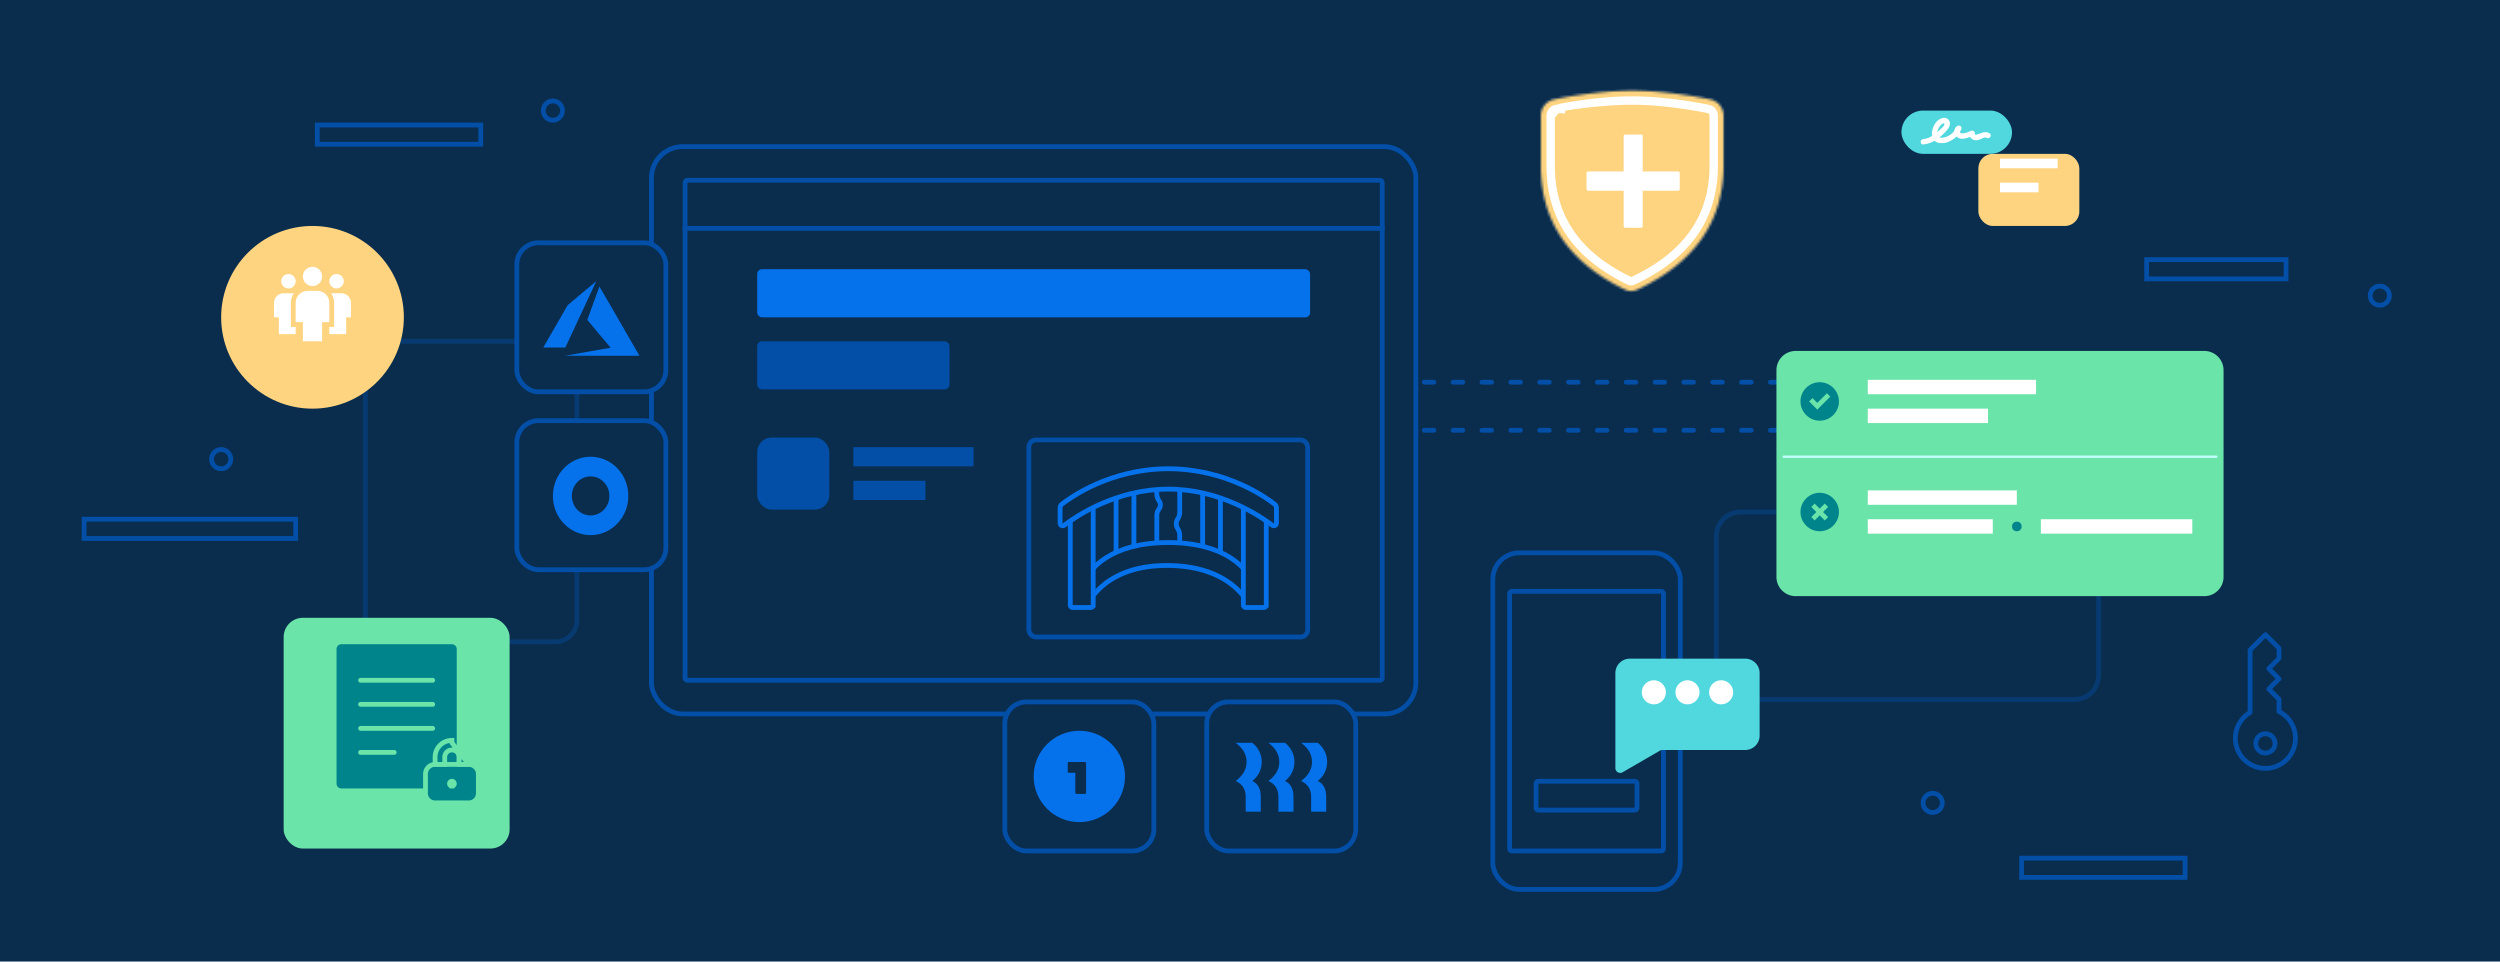<svg fill="none" height="400" width="1040" xmlns="http://www.w3.org/2000/svg" xmlns:xlink="http://www.w3.org/1999/xlink"><filter id="a" color-interpolation-filters="sRGB" filterUnits="userSpaceOnUse" height="53.534" width="60" x="672" y="268"><feFlood flood-opacity="0" result="BackgroundImageFix"/><feColorMatrix in="SourceAlpha" values="0 0 0 0 0 0 0 0 0 0 0 0 0 0 0 0 0 0 127 0"/><feOffset dy="6"/><feColorMatrix values="0 0 0 0 0 0 0 0 0 0 0 0 0 0 0 0 0 0 0.35 0"/><feBlend in2="BackgroundImageFix" result="effect1_dropShadow"/><feBlend in="SourceGraphic" in2="effect1_dropShadow" result="shape"/></filter><filter id="b" color-interpolation-filters="sRGB" filterUnits="userSpaceOnUse" height="36" width="42" x="823" y="58"><feFlood flood-opacity="0" result="BackgroundImageFix"/><feColorMatrix in="SourceAlpha" values="0 0 0 0 0 0 0 0 0 0 0 0 0 0 0 0 0 0 127 0"/><feOffset dy="6"/><feColorMatrix values="0 0 0 0 0 0 0 0 0 0 0 0 0 0 0 0 0 0 0.4 0"/><feBlend in2="BackgroundImageFix" mode="multiply" result="effect1_dropShadow"/><feBlend in="SourceGraphic" in2="effect1_dropShadow" result="shape"/></filter><filter id="c" color-interpolation-filters="sRGB" filterUnits="userSpaceOnUse" height="109" width="186" x="739" y="139"><feFlood flood-opacity="0" result="BackgroundImageFix"/><feColorMatrix in="SourceAlpha" values="0 0 0 0 0 0 0 0 0 0 0 0 0 0 0 0 0 0 127 0"/><feOffset dy="7"/><feColorMatrix values="0 0 0 0 0 0 0 0 0 0 0 0 0 0 0 0 0 0 0.35 0"/><feBlend in2="BackgroundImageFix" result="effect1_dropShadow"/><feBlend in="SourceGraphic" in2="effect1_dropShadow" result="shape"/></filter><filter id="d" color-interpolation-filters="sRGB" filterUnits="userSpaceOnUse" height="103" width="94" x="118" y="250"><feFlood flood-opacity="0" result="BackgroundImageFix"/><feColorMatrix in="SourceAlpha" values="0 0 0 0 0 0 0 0 0 0 0 0 0 0 0 0 0 0 127 0"/><feOffset dy="7"/><feColorMatrix values="0 0 0 0 0 0 0 0 0 0 0 0 0 0 0 0 0 0 0.35 0"/><feBlend in2="BackgroundImageFix" result="effect1_dropShadow"/><feBlend in="SourceGraphic" in2="effect1_dropShadow" result="shape"/></filter><filter id="e" color-interpolation-filters="sRGB" filterUnits="userSpaceOnUse" height="82" width="76" x="92" y="88"><feFlood flood-opacity="0" result="BackgroundImageFix"/><feColorMatrix in="SourceAlpha" values="0 0 0 0 0 0 0 0 0 0 0 0 0 0 0 0 0 0 127 0"/><feOffset dy="6"/><feColorMatrix values="0 0 0 0 0 0 0 0 0 0 0 0 0 0 0 0 0 0 0.4 0"/><feBlend in2="BackgroundImageFix" result="effect1_dropShadow"/><feBlend in="SourceGraphic" in2="effect1_dropShadow" result="shape"/></filter><filter id="f" color-interpolation-filters="sRGB" filterUnits="userSpaceOnUse" height="92.409" width="76" x="641" y="30"><feFlood flood-opacity="0" result="BackgroundImageFix"/><feColorMatrix in="SourceAlpha" values="0 0 0 0 0 0 0 0 0 0 0 0 0 0 0 0 0 0 127 0"/><feOffset dy="7"/><feColorMatrix values="0 0 0 0 0 0 0 0 0 0 0 0 0 0 0 0 0 0 0.4 0"/><feBlend in2="BackgroundImageFix" result="effect1_dropShadow"/><feBlend in="SourceGraphic" in2="effect1_dropShadow" result="shape"/></filter><mask id="g" height="85" maskUnits="userSpaceOnUse" width="76" x="641" y="30"><path d="m678.99 30.752c-15.894 0-32.425 3.588-32.425 3.588l-.014.013a6.914 6.914 0 0 0 -5.551 6.777v20.753c0 23.157 11.677 40.355 35.031 51.594a5.879 5.879 0 0 0 5.052.024c23.931-11.239 35.897-28.445 35.897-51.618v-20.754a6.916 6.916 0 0 0 -5.565-6.79s-16.532-3.587-32.425-3.587z" fill="#fff"/></mask><path d="m0 0h1040v400h-1040z" fill="#0a2d4d"/><g stroke="#034ea6"><path d="m873 248v33c0 5.523-4.477 10-10 10h-139c-5.523 0-10-4.477-10-10v-58c0-5.523 4.477-10 10-10h15" opacity=".4" stroke-width="2"/><rect height="125" opacity=".4" rx="9" stroke-width="2" width="88" x="152" y="142"/><path d="m580.5 159h176m-176 20h176" stroke-dasharray="4 8" stroke-linecap="round" stroke-linejoin="round" stroke-width="2"/><path d="m893 108h58v8h-58zm-52 249h68v8h-68zm-806-141h88v8h-88zm97-164h68v8h-68z" stroke-width="2"/><circle cx="990" cy="123" r="4" stroke-width="2"/><circle cx="804" cy="334" r="4" stroke-width="2"/><circle cx="92" cy="191" r="4" stroke-width="2"/><circle cx="230" cy="46" r="4" stroke-width="2"/><rect fill="#0a2d4d" height="236" rx="13" stroke-width="2" width="318" x="271" y="61"/><path d="m285 76a1 1 0 0 1 1-1h288a1 1 0 0 1 1 1v206a1 1 0 0 1 -1 1h-288a1 1 0 0 1 -1-1z" stroke-width="2"/></g><path d="m284 94h292v2h-292z" fill="#034ea6"/><rect fill="#0572ec" height="20" rx="2" width="230" x="315" y="112"/><rect fill="#034ea6" height="20" rx="2" width="80" x="315" y="142"/><rect height="82" rx="3" stroke="#034ea6" stroke-width="2" width="116" x="428" y="183"/><path d="m464.294 204h7.412v26.471h-7.412zm36 0h7.412v26.471h-7.412zm-19.059-1.588h9.53v10.578a5.457 5.457 0 0 1 -.862 2.944 3.645 3.645 0 0 0 0 3.926c.563.879.862 1.9.862 2.944v6.078h-9.53v-14.497c0-.94.315-1.854.893-2.595.734-.94.795-2.241.152-3.246l-.234-.366a5.14 5.14 0 0 1 -.811-2.77z" stroke="#0572ec" stroke-width="2"/><path d="m451.588 241.823c0-.505.094-1.004.331-1.45 1.584-2.98 9.369-14.667 34.081-14.667 24.711 0 32.497 11.687 34.081 14.667.237.446.331.945.331 1.45v5.419c0 1.13-2.336 1.746-3.03.856-4.104-5.26-13.122-12.692-31.382-12.863-18.209-.17-27.228 7.318-31.347 12.688-.691.9-3.065.284-3.065-.85z" fill="#0a2d4d" stroke="#0572ec" stroke-width="2"/><path d="m445.235 210.353h9.53v41.353a1 1 0 0 1 -1 1h-7.53a1 1 0 0 1 -1-1zm72 0h9.53v41.353a1 1 0 0 1 -1 1h-7.53a1 1 0 0 1 -1-1z" fill="#0a2d4d" stroke="#0572ec" stroke-width="2"/><path d="m441 211.267c0-.581.243-1.124.699-1.483 3.531-2.777 20.19-14.784 44.301-14.784s40.77 12.007 44.301 14.784c.456.359.699.902.699 1.483v6.415c0 .858-1.026 1.354-1.71.835-5.189-3.939-21.731-15.046-43.29-15.046s-38.101 11.107-43.29 15.046c-.684.519-1.71.023-1.71-.835z" fill="#0a2d4d" stroke="#0572ec" stroke-width="2"/><rect fill="#034ea6" height="30" rx="6" width="30" x="315" y="182"/><path clip-rule="evenodd" d="m405 186h-50v8h50zm-20 14h-30v8h30z" fill="#034ea6" fill-rule="evenodd"/><rect fill="#0a2d4d" height="62" rx="9" stroke="#034ea6" stroke-width="2" width="62" x="215" y="175"/><path d="m245.69 190c-8.664 0-15.69 7.301-15.69 16.305s7.026 16.306 15.69 16.306 15.69-7.302 15.69-16.306-7.023-16.305-15.69-16.305zm0 24.429c-4.318 0-7.817-3.636-7.817-8.124 0-4.487 3.499-8.124 7.817-8.124s7.817 3.637 7.817 8.124c0 4.488-3.499 8.124-7.817 8.124z" fill="#0572ec"/><rect fill="#0a2d4d" height="62" rx="9" stroke="#034ea6" stroke-width="2" width="62" x="215" y="101"/><path d="m244.504 146.326 9.434-1.666.088-.021-4.852-5.771a865.031 865.031 0 0 1 -4.851-5.798c0-.029 5.01-13.824 5.038-13.873.009-.016 3.419 5.869 8.264 14.267l8.312 14.409.063.11-15.419-.002-15.419-.002 9.342-1.651zm-18.504-1.756c0-.008 2.286-3.977 5.081-8.82l5.081-8.806 5.92-4.969c3.255-2.731 5.928-4.971 5.94-4.975a1.081 1.081 0 0 1 -.095.24l-6.431 13.789-6.314 13.541-4.591.006c-2.524.005-4.591 0-4.591-.008z" fill="#0572ec"/><rect fill="#0a2d4d" height="62" rx="9" stroke="#034ea6" stroke-width="2" width="62" x="502" y="292"/><path d="m514 309c2.998 2.19 4.581 4.784 4.581 7.95 0 3.133-1.583 5.727-4.547 7.95 2.695 1.179 4.177 3.369 4.177 6.502v6.266h6.266v-6.266c0-3.268-1.28-5.558-3.537-6.502 2.459-1.886 3.941-4.75 3.941-7.95s-1.516-6.064-3.941-7.95zm13.61 0c2.998 2.19 4.581 4.784 4.581 7.95 0 3.133-1.583 5.727-4.548 7.95 2.695 1.179 4.177 3.369 4.177 6.502v6.266h6.266v-6.266c0-3.268-1.28-5.558-3.537-6.502 2.459-1.886 3.941-4.75 3.941-7.95s-1.515-6.064-3.941-7.95zm13.609 0c2.998 2.19 4.582 4.784 4.582 7.95 0 3.133-1.584 5.727-4.548 7.95 2.695 1.179 4.177 3.369 4.177 6.502v6.266h6.266v-6.266c0-3.268-1.28-5.558-3.537-6.502 2.459-1.886 3.941-4.75 3.941-7.95s-1.516-6.064-3.941-7.95z" fill="#0572ec"/><rect fill="#0a2d4d" height="62" rx="9" stroke="#034ea6" stroke-width="2" width="62" x="418" y="292"/><path d="m449 304c-10.482 0-19 8.505-19 18.991 0 10.504 8.501 19.009 19 19.009s19-8.505 19-19.009c0-10.486-8.501-18.991-19-18.991z" fill="#0572ec"/><path d="m451.834 329.72c0 .359-.188.547-.546.547h-3.415c-.358 0-.546-.188-.546-.547v-8.231h-2.612c-.358 0-.546-.188-.546-.547v-3.416c0-.358.188-.546.546-.546h6.658c.358 0 .444.188.444.444v12.296z" fill="#0a2d4d"/><rect fill="#0a2d4d" height="140" rx="11" stroke="#034ea6" stroke-width="2" width="78" x="621" y="230"/><path d="m628 247a1 1 0 0 1 1-1h62a1 1 0 0 1 1 1v106a1 1 0 0 1 -1 1h-62a1 1 0 0 1 -1-1z" stroke="#034ea6" stroke-width="2"/><path d="m691 304h12v8h-12z" fill="#0a2d4d"/><path d="m639 326a1 1 0 0 1 1-1h40a1 1 0 0 1 1 1v10a1 1 0 0 1 -1 1h-40a1 1 0 0 1 -1-1z" stroke="#034ea6" stroke-width="2"/><g filter="url(#a)"><path d="m732 274a6 6 0 0 0 -6-6h-48a6 6 0 0 0 -6 6v39.531c0 1.541 1.669 2.503 3.002 1.731l15.533-8.993c.305-.176.65-.269 1.002-.269h34.463a6 6 0 0 0 6-6z" fill="#51d7de"/></g><path clip-rule="evenodd" d="m693 288a5 5 0 1 1 -10.001-.001 5 5 0 0 1 10.001.001zm28 0a5 5 0 1 1 -10.001-.001 5 5 0 0 1 10.001.001zm-19 5a5 5 0 1 0 -.001-10.001 5 5 0 0 0 .001 10.001z" fill="#fff" fill-rule="evenodd"/><path d="m945.232 312.083a4 4 0 1 0 -5.658-5.657 4 4 0 0 0 5.658 5.657z" stroke="#034ea6" stroke-linecap="round" stroke-linejoin="round" stroke-miterlimit="10" stroke-width="2"/><path d="m936.039 270.364v26.021a12.502 12.502 0 0 0 -.958 20.878 12.497 12.497 0 0 0 15.318-.509 12.5 12.5 0 0 0 -2.339-20.767v-5.117l-4.243-4.243 4.243-4.242-4.243-4.243 4.243-4.243v-4.242l-5.657-5.657z" stroke="#034ea6" stroke-linecap="round" stroke-linejoin="round" stroke-miterlimit="10" stroke-width="2"/><g filter="url(#b)"><rect fill="#ffd480" height="30" rx="6" width="42" x="823" y="58"/></g><path clip-rule="evenodd" d="m856 66h-24v4h24zm-8 10h-16v4h16z" fill="#fff" fill-rule="evenodd"/><rect fill="#51d7de" height="18" rx="9" width="46" x="791" y="46"/><path d="m800.08 60.1c4.04-.31 7.53-3.22 10.07-6.2 1.09-1.27 1.64-3.51-.1-4.55-1.64-.99-3.68.3-4.71 1.58-2.1 2.61-2.87 7.97 1.56 8.57 3.76.51 7.54-2.29 8.99-5.61.44-1.02-.47-2.07-1.54-1.54-1.78.89-1.76 3.39-.32 4.58 2.04 1.7 4.58.28 6.69-.4l-1.38-1.38c-.38 1.48.6 2.82 2.07 3.15.77.17 1.54-.02 2.26-.29.82-.32 1.91-1.13 2.8-.66 1.28.68 2.42-1.26 1.14-1.94-.94-.5-1.89-.55-2.9-.25-.29.09-3.41 1.45-3.18.59.21-.8-.55-1.65-1.38-1.38-1.08.35-2.18 1.01-3.33 1.11-.43.04-1.15.04-1.44-.36-.22-.31-.21-.66.13-.83l-1.54-1.54c-.9 2.05-2.56 3.68-4.75 4.31-1.05.3-2.78.58-3.26-.71-.4-1.04.14-2.41.66-3.31.27-.47.6-.95 1.04-1.28.35-.27 1.27-.84 1.23-.11-.04.93-1.78 2.16-2.42 2.76-1.79 1.67-3.87 3.25-6.39 3.44-1.43.11-1.45 2.36 0 2.25z" fill="#fff"/><g filter="url(#c)"><path d="m739 147a8 8 0 0 1 8-8h170a8 8 0 0 1 8 8v86a8 8 0 0 1 -8 8h-170a8 8 0 0 1 -8-8z" fill="#6ae4a9"/></g><path clip-rule="evenodd" d="m847 158h-70v6h70zm-20 12h-50v6h50z" fill="#fff" fill-rule="evenodd"/><path d="m757 159c-4.4 0-8 3.6-8 8s3.6 8 8 8 8-3.6 8-8-3.6-8-8-8zm-1 11.4-3.4-3.4 1.4-1.4 2 2 4-4 1.4 1.4z" fill="#00848c"/><path clip-rule="evenodd" d="m777 204h62v6h-62zm0 12h52v6h-52zm135 0h-63v6h63z" fill="#fff" fill-rule="evenodd"/><path d="m757 205c-4.4 0-8 3.6-8 8s3.6 8 8 8 8-3.6 8-8-3.6-8-8-8zm3.5 10.1-1.4 1.4-2.1-2.1-2.1 2.1-1.4-1.4 2.1-2.1-2.1-2.1 1.4-1.4 2.1 2.1 2.1-2.1 1.4 1.4-2.1 2.1z" fill="#00848c"/><circle cx="839" cy="219" fill="#00848c" r="2"/><path d="m742 190h180" stroke="#c3fcff" stroke-linecap="round"/><g filter="url(#d)"><rect fill="#6ae4a9" height="96" rx="8" width="94" x="118" y="250"/></g><path d="m188 268h-46a2 2 0 0 0 -2 2v56a2 2 0 0 0 2 2h46a2 2 0 0 0 2-2v-56a2 2 0 0 0 -2-2zm-24 46h-14a.997.997 0 0 1 -1-1 .997.997 0 0 1 1-1h14a.997.997 0 0 1 1 1 .997.997 0 0 1 -1 1zm16-10h-30a.997.997 0 0 1 -1-1 .997.997 0 0 1 1-1h30a.997.997 0 0 1 1 1 .997.997 0 0 1 -1 1zm0-10h-30a.997.997 0 0 1 -1-1 .997.997 0 0 1 1-1h30a.997.997 0 0 1 1 1 .997.997 0 0 1 -1 1zm0-10h-30a.997.997 0 0 1 -1-1 .997.997 0 0 1 1-1h30a.997.997 0 0 1 1 1 .997.997 0 0 1 -1 1z" fill="#00848c"/><path d="m195 318h-14a3.995 3.995 0 0 0 -2.828 1.172 3.995 3.995 0 0 0 -1.172 2.828v8c0 1.061.421 2.078 1.172 2.828l.701-.701-.701.701a3.995 3.995 0 0 0 2.828 1.172h14a3.995 3.995 0 0 0 2.828-1.172 3.995 3.995 0 0 0 1.172-2.828v-8a3.995 3.995 0 0 0 -1.172-2.828 3.995 3.995 0 0 0 -2.828-1.172zm-7 9a1.002 1.002 0 0 1 -.981-1.195 1.003 1.003 0 0 1 1.364-.729 1.001 1.001 0 0 1 -.383 1.924z" fill="#00848c" stroke="#6ae4a9" stroke-width="2"/><path d="m195 318h-4v-3.011a2.958 2.958 0 0 0 -2.917-2.989h-.053a2.967 2.967 0 0 0 -2.784 1.791c-.155.357-.239.74-.246 1.129v3.08h-4v-3.11a6.961 6.961 0 0 1 6.947-6.89h.063v1zm0 0v-2.987z" fill="#00848c" stroke="#6ae4a9" stroke-width="2"/><circle cx="130" cy="132" fill="#0a2d4d" r="38"/><g filter="url(#e)"><circle cx="130" cy="126" fill="#ffd480" r="38"/></g><path d="m120 120a3 3 0 1 0 0-6 3 3 0 0 0 0 6zm1 16v-10c0-1.479.464-2.85 1.25-3.982-.083-.005-.166-.018-.25-.018h-4c-2.206 0-4 1.794-4 4v6h2v7h7v-3zm19-16a3 3 0 1 0 0-6 3 3 0 0 0 0 6zm-1 16v-10c0-1.479-.464-2.85-1.25-3.982.083-.005.166-.018.25-.018h4c2.206 0 4 1.794 4 4v6h-2v7h-7v-3zm-7-15h-4c-2.757 0-5 2.243-5 5v8h3v8h8v-8h3v-8c0-2.757-2.243-5-5-5zm-2-2a4 4 0 1 0 0-8 4 4 0 0 0 0 8z" fill="#fff"/><g clip-rule="evenodd" filter="url(#f)"><g mask="url(#g)"><path d="m678.99 33.195c-14.815 0-30.697 2.871-30.71 2.884a30.52 30.52 0 0 0 -.105.59 4.452 4.452 0 0 0 -3.718 1.628 4.471 4.471 0 0 0 -1.014 2.834v20.75c0 10.939 2.707 20.494 8.17 28.65 5.506 8.22 13.788 15.004 24.793 20.411l.688.335a3.442 3.442 0 0 0 2.951.012c11.521-5.411 20.191-12.229 25.955-20.517 5.707-8.207 8.537-17.843 8.537-28.89v-20.753c0-1.07-.376-2.065-1.015-2.844a4.488 4.488 0 0 0 -2.625-1.558s-16.267-3.532-31.907-3.532z" fill="#ffd480" fill-rule="evenodd" stroke="#fff" stroke-width="6.75"/><path d="m678.99 31.73c-15.462 0-31.734 3.3-31.787 3.507a5.917 5.917 0 0 0 -3.88 2.13 5.94 5.94 0 0 0 -1.346 3.763v20.752c0 11.253 2.8 21.076 8.418 29.464 5.636 8.414 14.1 15.378 25.369 20.914l.694.337a4.904 4.904 0 0 0 4.21.019c11.788-5.536 20.64-12.53 26.535-21.007 5.873-8.445 8.8-18.356 8.8-29.727v-20.753c0-1.42-.5-2.74-1.347-3.773a5.932 5.932 0 0 0 -3.448-2.062s-16.426-3.564-32.218-3.564z" stroke="#ffd480" stroke-width="2.7"/></g><path d="m683.366 72.335v14.75a.65.65 0 0 1 -.651.652h-6.622a.652.652 0 0 1 -.652-.651v-14.751h-14.795a.652.652 0 0 1 -.651-.651v-6.711c0-.36.292-.652.651-.652h14.795v-14.714c0-.36.292-.651.652-.651h6.622a.65.65 0 0 1 .651.651v14.714h14.759a.65.65 0 0 1 .651.652v6.71c0 .36-.291.652-.651.652z" fill="#fff" fill-rule="evenodd"/></g></svg>